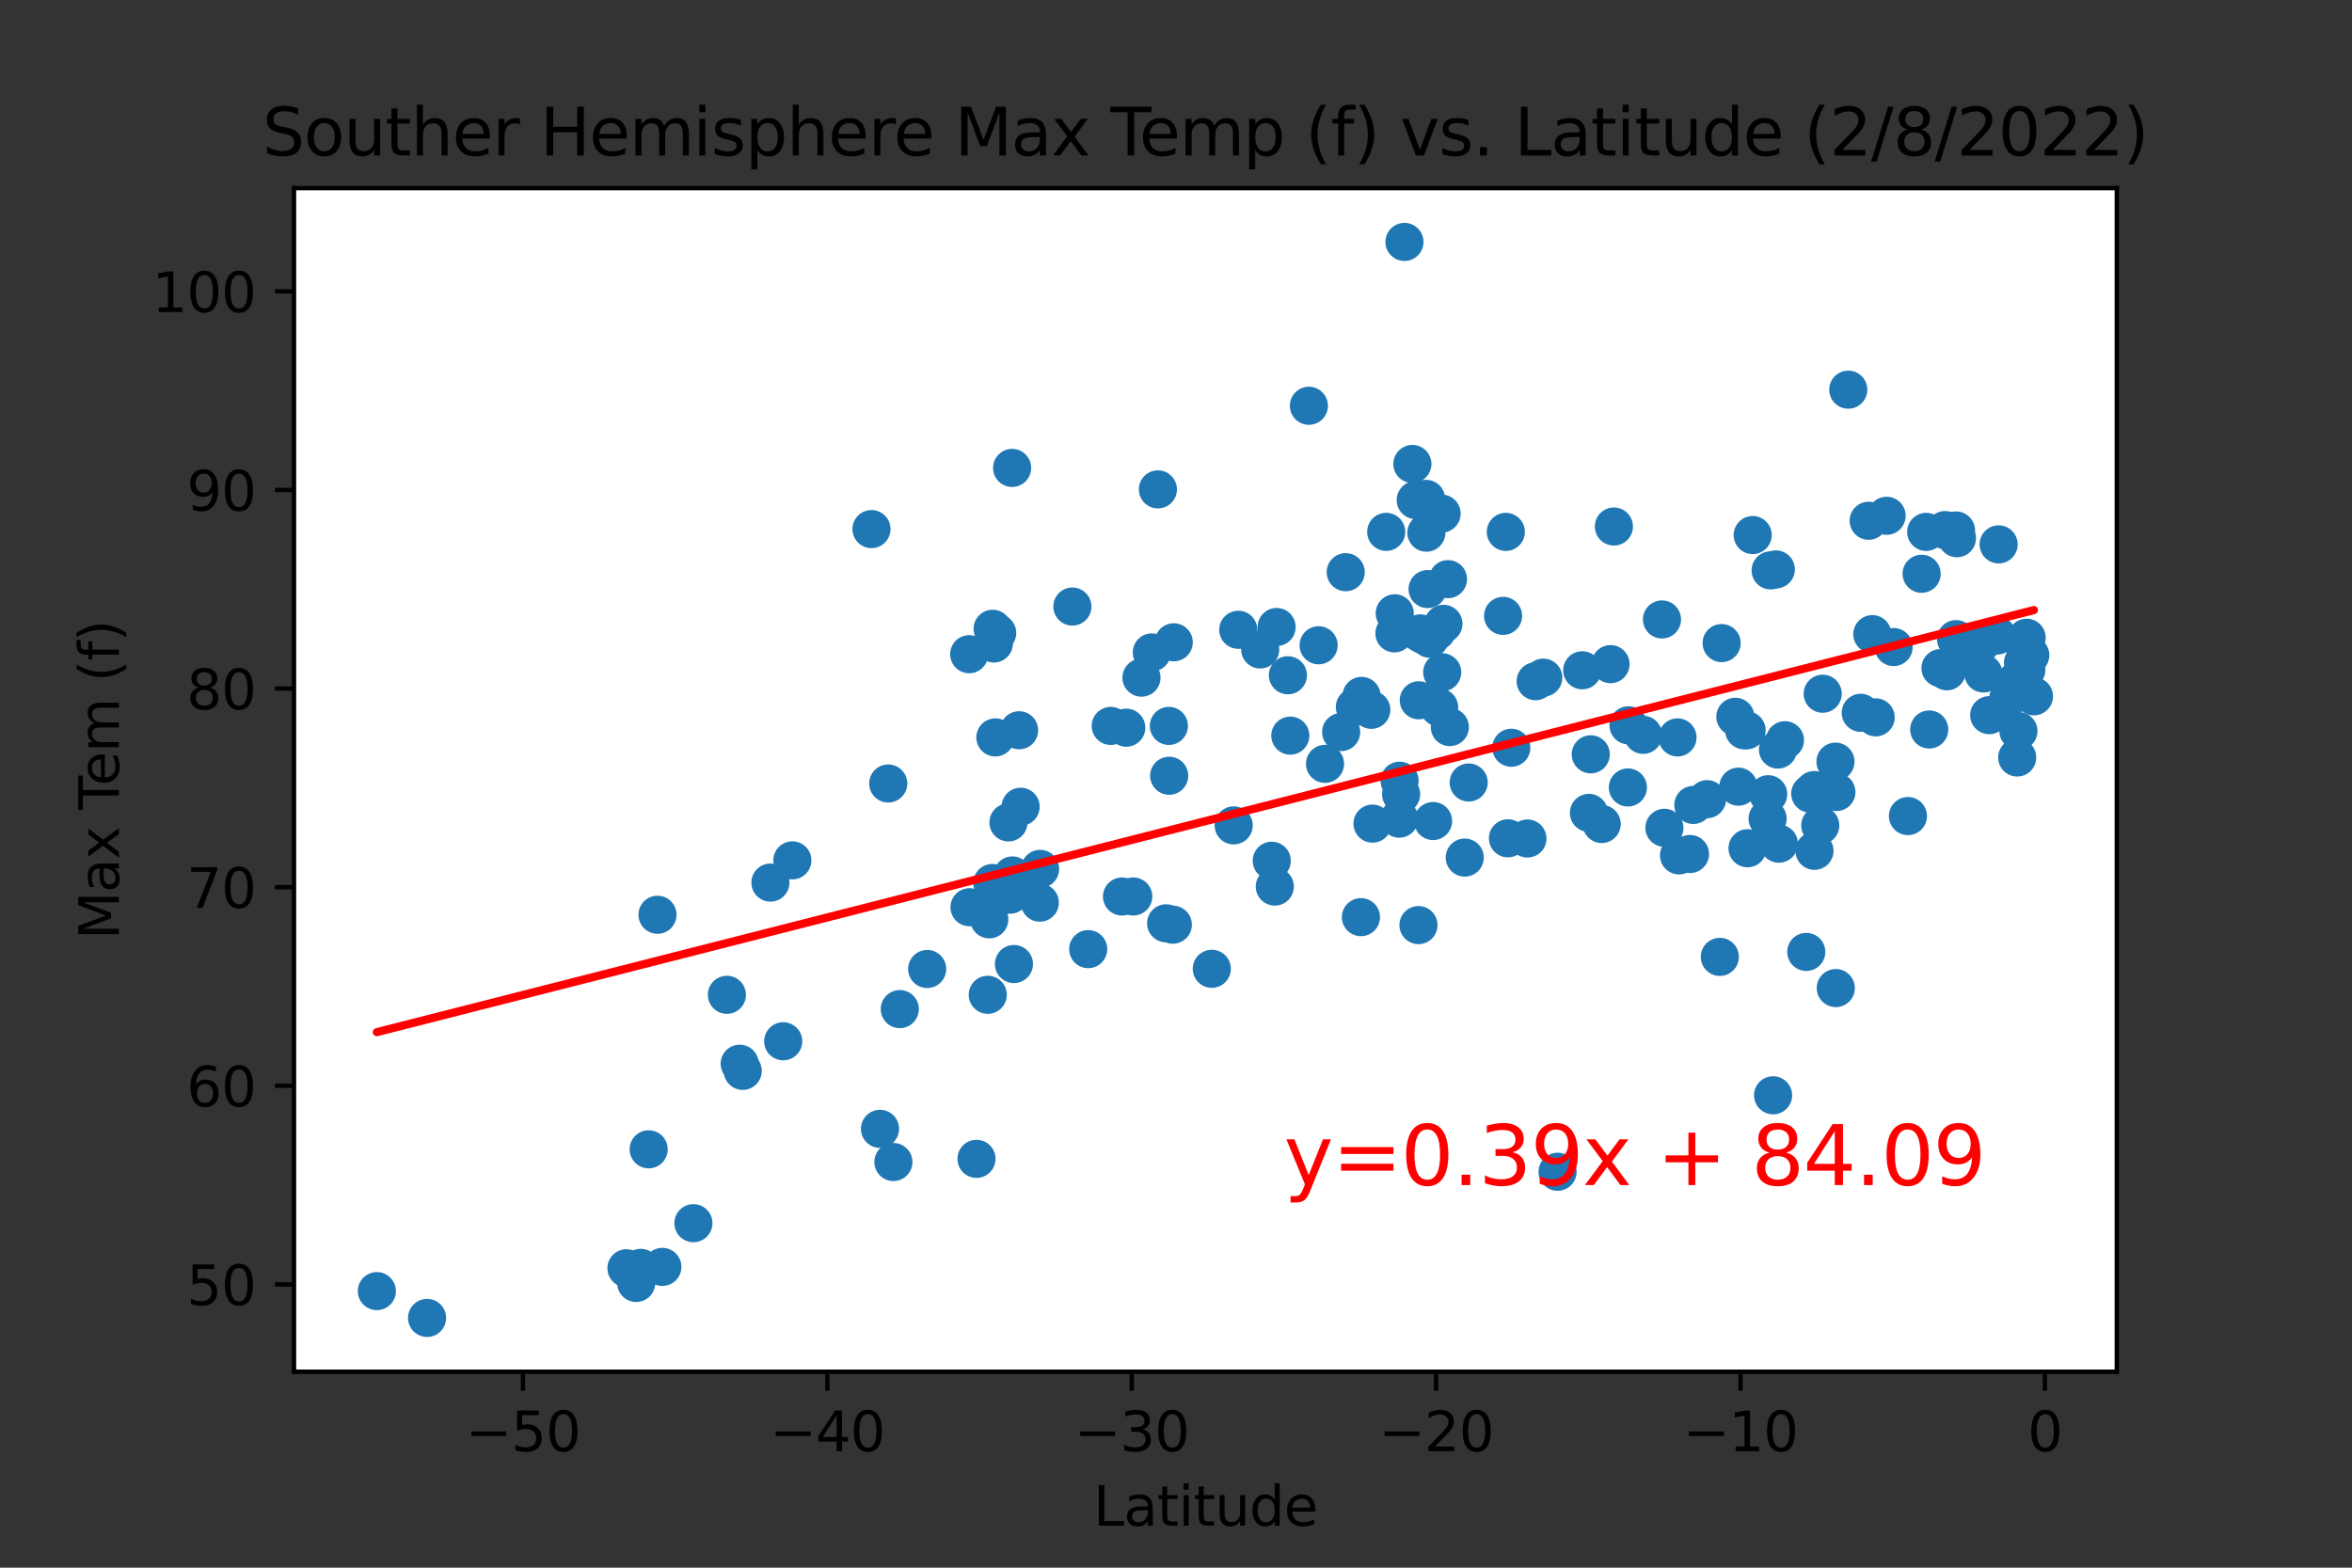 <?xml version="1.0" encoding="utf-8" standalone="no"?>
<!DOCTYPE svg PUBLIC "-//W3C//DTD SVG 1.1//EN"
  "http://www.w3.org/Graphics/SVG/1.1/DTD/svg11.dtd">
<svg xmlns:xlink="http://www.w3.org/1999/xlink" width="432pt" height="288pt" viewBox="0 0 432 288" xmlns="http://www.w3.org/2000/svg" version="1.1">
 <rect x="0" y="0" width="432" height="288" fill="#333333" stroke="none"/>
 <defs>
  <style type="text/css">*{stroke-linejoin: round; stroke-linecap: butt}</style>
 </defs>
 <g id="figure_1">
  <g id="patch_1">
   <path d="M 0 288 
L 432 288 
L 432 0 
L 0 0 
L 0 288 
z
" style="fill: none"/>
  </g>
  <g id="axes_1">
   <g id="patch_2">
    <path d="M 54 252 
L 388.8 252 
L 388.8 34.56 
L 54 34.56 
z
" style="fill: #ffffff"/>
   </g>
   <g id="PathCollection_1">
    <defs>
     <path id="m882e105750" d="M 0 3 
C 0.796 3 1.559 2.684 2.121 2.121 
C 2.684 1.559 3 0.796 3 0 
C 3 -0.796 2.684 -1.559 2.121 -2.121 
C 1.559 -2.684 0.796 -3 0 -3 
C -0.796 -3 -1.559 -2.684 -2.121 -2.121 
C -2.684 -1.559 -3 -0.796 -3 0 
C -3 0.796 -2.684 1.559 -2.121 2.121 
C -1.559 2.684 -0.796 3 0 3 
z
" style="stroke: #1f77b4"/>
    </defs>
    <g clip-path="url(#p6077993aa1)">
     <use xlink:href="#m882e105750" x="187.799" y="163.201" style="fill: #1f77b4; stroke: #1f77b4"/>
     <use xlink:href="#m882e105750" x="246.335" y="134.487" style="fill: #1f77b4; stroke: #1f77b4"/>
     <use xlink:href="#m882e105750" x="115.063" y="232.995" style="fill: #1f77b4; stroke: #1f77b4"/>
     <use xlink:href="#m882e105750" x="135.861" y="195.416" style="fill: #1f77b4; stroke: #1f77b4"/>
     <use xlink:href="#m882e105750" x="163.144" y="143.937" style="fill: #1f77b4; stroke: #1f77b4"/>
     <use xlink:href="#m882e105750" x="263.89" y="115.953" style="fill: #1f77b4; stroke: #1f77b4"/>
     <use xlink:href="#m882e105750" x="78.443" y="242.116" style="fill: #1f77b4; stroke: #1f77b4"/>
     <use xlink:href="#m882e105750" x="256.119" y="116.354" style="fill: #1f77b4; stroke: #1f77b4"/>
     <use xlink:href="#m882e105750" x="199.875" y="174.365" style="fill: #1f77b4; stroke: #1f77b4"/>
     <use xlink:href="#m882e105750" x="261.877" y="116.829" style="fill: #1f77b4; stroke: #1f77b4"/>
     <use xlink:href="#m882e105750" x="183.159" y="116.282" style="fill: #1f77b4; stroke: #1f77b4"/>
     <use xlink:href="#m882e105750" x="283.458" y="124.491" style="fill: #1f77b4; stroke: #1f77b4"/>
     <use xlink:href="#m882e105750" x="69.218" y="237.191" style="fill: #1f77b4; stroke: #1f77b4"/>
     <use xlink:href="#m882e105750" x="117.355" y="234.163" style="fill: #1f77b4; stroke: #1f77b4"/>
     <use xlink:href="#m882e105750" x="178.071" y="166.667" style="fill: #1f77b4; stroke: #1f77b4"/>
     <use xlink:href="#m882e105750" x="296.429" y="96.726" style="fill: #1f77b4; stroke: #1f77b4"/>
     <use xlink:href="#m882e105750" x="313.537" y="146.819" style="fill: #1f77b4; stroke: #1f77b4"/>
     <use xlink:href="#m882e105750" x="136.42" y="196.73" style="fill: #1f77b4; stroke: #1f77b4"/>
     <use xlink:href="#m882e105750" x="264.337" y="129.963" style="fill: #1f77b4; stroke: #1f77b4"/>
     <use xlink:href="#m882e105750" x="263.219" y="150.832" style="fill: #1f77b4; stroke: #1f77b4"/>
     <use xlink:href="#m882e105750" x="236.998" y="135.144" style="fill: #1f77b4; stroke: #1f77b4"/>
     <use xlink:href="#m882e105750" x="290.614" y="123.141" style="fill: #1f77b4; stroke: #1f77b4"/>
     <use xlink:href="#m882e105750" x="185.954" y="160.829" style="fill: #1f77b4; stroke: #1f77b4"/>
     <use xlink:href="#m882e105750" x="182.544" y="118.215" style="fill: #1f77b4; stroke: #1f77b4"/>
     <use xlink:href="#m882e105750" x="133.512" y="182.756" style="fill: #1f77b4; stroke: #1f77b4"/>
     <use xlink:href="#m882e105750" x="182.32" y="115.515" style="fill: #1f77b4; stroke: #1f77b4"/>
     <use xlink:href="#m882e105750" x="196.968" y="111.429" style="fill: #1f77b4; stroke: #1f77b4"/>
     <use xlink:href="#m882e105750" x="190.986" y="165.827" style="fill: #1f77b4; stroke: #1f77b4"/>
     <use xlink:href="#m882e105750" x="372.24" y="117.157" style="fill: #1f77b4; stroke: #1f77b4"/>
     <use xlink:href="#m882e105750" x="324.774" y="145.907" style="fill: #1f77b4; stroke: #1f77b4"/>
     <use xlink:href="#m882e105750" x="320.805" y="134.159" style="fill: #1f77b4; stroke: #1f77b4"/>
     <use xlink:href="#m882e105750" x="165.268" y="185.383" style="fill: #1f77b4; stroke: #1f77b4"/>
     <use xlink:href="#m882e105750" x="257.069" y="143.426" style="fill: #1f77b4; stroke: #1f77b4"/>
     <use xlink:href="#m882e105750" x="257.013" y="150.394" style="fill: #1f77b4; stroke: #1f77b4"/>
     <use xlink:href="#m882e105750" x="161.634" y="207.383" style="fill: #1f77b4; stroke: #1f77b4"/>
     <use xlink:href="#m882e105750" x="260.592" y="128.65" style="fill: #1f77b4; stroke: #1f77b4"/>
     <use xlink:href="#m882e105750" x="187.184" y="134.159" style="fill: #1f77b4; stroke: #1f77b4"/>
     <use xlink:href="#m882e105750" x="256.175" y="112.67" style="fill: #1f77b4; stroke: #1f77b4"/>
     <use xlink:href="#m882e105750" x="187.464" y="148.205" style="fill: #1f77b4; stroke: #1f77b4"/>
     <use xlink:href="#m882e105750" x="185.898" y="85.963" style="fill: #1f77b4; stroke: #1f77b4"/>
     <use xlink:href="#m882e105750" x="227.438" y="115.698" style="fill: #1f77b4; stroke: #1f77b4"/>
     <use xlink:href="#m882e105750" x="371.457" y="117.887" style="fill: #1f77b4; stroke: #1f77b4"/>
     <use xlink:href="#m882e105750" x="204.013" y="133.356" style="fill: #1f77b4; stroke: #1f77b4"/>
     <use xlink:href="#m882e105750" x="371.569" y="121.754" style="fill: #1f77b4; stroke: #1f77b4"/>
     <use xlink:href="#m882e105750" x="250.081" y="127.847" style="fill: #1f77b4; stroke: #1f77b4"/>
     <use xlink:href="#m882e105750" x="260.871" y="116.354" style="fill: #1f77b4; stroke: #1f77b4"/>
     <use xlink:href="#m882e105750" x="120.765" y="168.053" style="fill: #1f77b4; stroke: #1f77b4"/>
     <use xlink:href="#m882e105750" x="141.507" y="162.142" style="fill: #1f77b4; stroke: #1f77b4"/>
     <use xlink:href="#m882e105750" x="182.823" y="135.472" style="fill: #1f77b4; stroke: #1f77b4"/>
     <use xlink:href="#m882e105750" x="354.349" y="134.013" style="fill: #1f77b4; stroke: #1f77b4"/>
     <use xlink:href="#m882e105750" x="318.736" y="131.678" style="fill: #1f77b4; stroke: #1f77b4"/>
     <use xlink:href="#m882e105750" x="186.234" y="177.101" style="fill: #1f77b4; stroke: #1f77b4"/>
     <use xlink:href="#m882e105750" x="301.796" y="134.998" style="fill: #1f77b4; stroke: #1f77b4"/>
     <use xlink:href="#m882e105750" x="292.18" y="138.574" style="fill: #1f77b4; stroke: #1f77b4"/>
     <use xlink:href="#m882e105750" x="343.895" y="116.5" style="fill: #1f77b4; stroke: #1f77b4"/>
     <use xlink:href="#m882e105750" x="299" y="144.666" style="fill: #1f77b4; stroke: #1f77b4"/>
     <use xlink:href="#m882e105750" x="257.349" y="145.907" style="fill: #1f77b4; stroke: #1f77b4"/>
     <use xlink:href="#m882e105750" x="266.294" y="133.575" style="fill: #1f77b4; stroke: #1f77b4"/>
     <use xlink:href="#m882e105750" x="236.551" y="124.053" style="fill: #1f77b4; stroke: #1f77b4"/>
     <use xlink:href="#m882e105750" x="320.972" y="155.831" style="fill: #1f77b4; stroke: #1f77b4"/>
     <use xlink:href="#m882e105750" x="127.363" y="224.713" style="fill: #1f77b4; stroke: #1f77b4"/>
     <use xlink:href="#m882e105750" x="370.731" y="134.305" style="fill: #1f77b4; stroke: #1f77b4"/>
     <use xlink:href="#m882e105750" x="243.372" y="140.325" style="fill: #1f77b4; stroke: #1f77b4"/>
     <use xlink:href="#m882e105750" x="215.586" y="117.996" style="fill: #1f77b4; stroke: #1f77b4"/>
     <use xlink:href="#m882e105750" x="343.224" y="95.668" style="fill: #1f77b4; stroke: #1f77b4"/>
     <use xlink:href="#m882e105750" x="185.227" y="151.088" style="fill: #1f77b4; stroke: #1f77b4"/>
     <use xlink:href="#m882e105750" x="251.87" y="130.401" style="fill: #1f77b4; stroke: #1f77b4"/>
     <use xlink:href="#m882e105750" x="116.852" y="235.695" style="fill: #1f77b4; stroke: #1f77b4"/>
     <use xlink:href="#m882e105750" x="295.814" y="122.01" style="fill: #1f77b4; stroke: #1f77b4"/>
     <use xlink:href="#m882e105750" x="325.669" y="201.217" style="fill: #1f77b4; stroke: #1f77b4"/>
     <use xlink:href="#m882e105750" x="308.113" y="135.472" style="fill: #1f77b4; stroke: #1f77b4"/>
     <use xlink:href="#m882e105750" x="206.864" y="133.685" style="fill: #1f77b4; stroke: #1f77b4"/>
     <use xlink:href="#m882e105750" x="231.463" y="119.31" style="fill: #1f77b4; stroke: #1f77b4"/>
     <use xlink:href="#m882e105750" x="269.034" y="157.545" style="fill: #1f77b4; stroke: #1f77b4"/>
     <use xlink:href="#m882e105750" x="247.174" y="105.117" style="fill: #1f77b4; stroke: #1f77b4"/>
     <use xlink:href="#m882e105750" x="248.851" y="129.89" style="fill: #1f77b4; stroke: #1f77b4"/>
     <use xlink:href="#m882e105750" x="260.536" y="169.95" style="fill: #1f77b4; stroke: #1f77b4"/>
     <use xlink:href="#m882e105750" x="364.301" y="123.724" style="fill: #1f77b4; stroke: #1f77b4"/>
     <use xlink:href="#m882e105750" x="234.482" y="115.187" style="fill: #1f77b4; stroke: #1f77b4"/>
     <use xlink:href="#m882e105750" x="261.486" y="116.683" style="fill: #1f77b4; stroke: #1f77b4"/>
     <use xlink:href="#m882e105750" x="181.426" y="182.756" style="fill: #1f77b4; stroke: #1f77b4"/>
     <use xlink:href="#m882e105750" x="352.952" y="105.409" style="fill: #1f77b4; stroke: #1f77b4"/>
     <use xlink:href="#m882e105750" x="294.192" y="151.38" style="fill: #1f77b4; stroke: #1f77b4"/>
     <use xlink:href="#m882e105750" x="291.844" y="149.336" style="fill: #1f77b4; stroke: #1f77b4"/>
     <use xlink:href="#m882e105750" x="337.186" y="181.516" style="fill: #1f77b4; stroke: #1f77b4"/>
     <use xlink:href="#m882e105750" x="276.078" y="113.144" style="fill: #1f77b4; stroke: #1f77b4"/>
     <use xlink:href="#m882e105750" x="254.609" y="97.711" style="fill: #1f77b4; stroke: #1f77b4"/>
     <use xlink:href="#m882e105750" x="341.77" y="130.948" style="fill: #1f77b4; stroke: #1f77b4"/>
     <use xlink:href="#m882e105750" x="164.094" y="213.476" style="fill: #1f77b4; stroke: #1f77b4"/>
     <use xlink:href="#m882e105750" x="359.269" y="97.456" style="fill: #1f77b4; stroke: #1f77b4"/>
     <use xlink:href="#m882e105750" x="191.042" y="159.625" style="fill: #1f77b4; stroke: #1f77b4"/>
     <use xlink:href="#m882e105750" x="226.599" y="151.635" style="fill: #1f77b4; stroke: #1f77b4"/>
     <use xlink:href="#m882e105750" x="339.478" y="71.588" style="fill: #1f77b4; stroke: #1f77b4"/>
     <use xlink:href="#m882e105750" x="282.06" y="125.147" style="fill: #1f77b4; stroke: #1f77b4"/>
     <use xlink:href="#m882e105750" x="333.216" y="145.141" style="fill: #1f77b4; stroke: #1f77b4"/>
     <use xlink:href="#m882e105750" x="310.406" y="156.889" style="fill: #1f77b4; stroke: #1f77b4"/>
     <use xlink:href="#m882e105750" x="249.969" y="168.491" style="fill: #1f77b4; stroke: #1f77b4"/>
     <use xlink:href="#m882e105750" x="337.297" y="145.506" style="fill: #1f77b4; stroke: #1f77b4"/>
     <use xlink:href="#m882e105750" x="372.911" y="120.368" style="fill: #1f77b4; stroke: #1f77b4"/>
     <use xlink:href="#m882e105750" x="143.855" y="191.294" style="fill: #1f77b4; stroke: #1f77b4"/>
     <use xlink:href="#m882e105750" x="346.522" y="94.756" style="fill: #1f77b4; stroke: #1f77b4"/>
     <use xlink:href="#m882e105750" x="372.184" y="123.068" style="fill: #1f77b4; stroke: #1f77b4"/>
     <use xlink:href="#m882e105750" x="264.785" y="94.354" style="fill: #1f77b4; stroke: #1f77b4"/>
     <use xlink:href="#m882e105750" x="325.221" y="104.789" style="fill: #1f77b4; stroke: #1f77b4"/>
     <use xlink:href="#m882e105750" x="214.188" y="169.622" style="fill: #1f77b4; stroke: #1f77b4"/>
     <use xlink:href="#m882e105750" x="208.15" y="164.696" style="fill: #1f77b4; stroke: #1f77b4"/>
     <use xlink:href="#m882e105750" x="308.393" y="157.144" style="fill: #1f77b4; stroke: #1f77b4"/>
     <use xlink:href="#m882e105750" x="117.69" y="232.922" style="fill: #1f77b4; stroke: #1f77b4"/>
     <use xlink:href="#m882e105750" x="119.144" y="211.141" style="fill: #1f77b4; stroke: #1f77b4"/>
     <use xlink:href="#m882e105750" x="214.747" y="142.514" style="fill: #1f77b4; stroke: #1f77b4"/>
     <use xlink:href="#m882e105750" x="240.409" y="74.543" style="fill: #1f77b4; stroke: #1f77b4"/>
     <use xlink:href="#m882e105750" x="333.272" y="156.305" style="fill: #1f77b4; stroke: #1f77b4"/>
     <use xlink:href="#m882e105750" x="121.66" y="232.74" style="fill: #1f77b4; stroke: #1f77b4"/>
     <use xlink:href="#m882e105750" x="324.662" y="150.394" style="fill: #1f77b4; stroke: #1f77b4"/>
     <use xlink:href="#m882e105750" x="280.551" y="154.043" style="fill: #1f77b4; stroke: #1f77b4"/>
     <use xlink:href="#m882e105750" x="233.588" y="158.129" style="fill: #1f77b4; stroke: #1f77b4"/>
     <use xlink:href="#m882e105750" x="334.334" y="151.635" style="fill: #1f77b4; stroke: #1f77b4"/>
     <use xlink:href="#m882e105750" x="316.22" y="118.142" style="fill: #1f77b4; stroke: #1f77b4"/>
     <use xlink:href="#m882e105750" x="206.081" y="164.696" style="fill: #1f77b4; stroke: #1f77b4"/>
     <use xlink:href="#m882e105750" x="214.691" y="133.356" style="fill: #1f77b4; stroke: #1f77b4"/>
     <use xlink:href="#m882e105750" x="265.959" y="106.394" style="fill: #1f77b4; stroke: #1f77b4"/>
     <use xlink:href="#m882e105750" x="222.574" y="177.977" style="fill: #1f77b4; stroke: #1f77b4"/>
     <use xlink:href="#m882e105750" x="357.257" y="97.383" style="fill: #1f77b4; stroke: #1f77b4"/>
     <use xlink:href="#m882e105750" x="182.264" y="162.215" style="fill: #1f77b4; stroke: #1f77b4"/>
     <use xlink:href="#m882e105750" x="262.213" y="108.218" style="fill: #1f77b4; stroke: #1f77b4"/>
     <use xlink:href="#m882e105750" x="299.112" y="133.247" style="fill: #1f77b4; stroke: #1f77b4"/>
     <use xlink:href="#m882e105750" x="170.3" y="178.013" style="fill: #1f77b4; stroke: #1f77b4"/>
     <use xlink:href="#m882e105750" x="160.069" y="97.2" style="fill: #1f77b4; stroke: #1f77b4"/>
     <use xlink:href="#m882e105750" x="359.269" y="117.413" style="fill: #1f77b4; stroke: #1f77b4"/>
     <use xlink:href="#m882e105750" x="331.763" y="174.876" style="fill: #1f77b4; stroke: #1f77b4"/>
     <use xlink:href="#m882e105750" x="319.295" y="144.52" style="fill: #1f77b4; stroke: #1f77b4"/>
     <use xlink:href="#m882e105750" x="344.51" y="131.787" style="fill: #1f77b4; stroke: #1f77b4"/>
     <use xlink:href="#m882e105750" x="350.436" y="149.92" style="fill: #1f77b4; stroke: #1f77b4"/>
     <use xlink:href="#m882e105750" x="361.226" y="120.769" style="fill: #1f77b4; stroke: #1f77b4"/>
     <use xlink:href="#m882e105750" x="305.709" y="152.073" style="fill: #1f77b4; stroke: #1f77b4"/>
     <use xlink:href="#m882e105750" x="305.262" y="113.801" style="fill: #1f77b4; stroke: #1f77b4"/>
     <use xlink:href="#m882e105750" x="368.886" y="128.248" style="fill: #1f77b4; stroke: #1f77b4"/>
     <use xlink:href="#m882e105750" x="326.172" y="104.606" style="fill: #1f77b4; stroke: #1f77b4"/>
     <use xlink:href="#m882e105750" x="356.418" y="122.739" style="fill: #1f77b4; stroke: #1f77b4"/>
     <use xlink:href="#m882e105750" x="185.507" y="164.368" style="fill: #1f77b4; stroke: #1f77b4"/>
     <use xlink:href="#m882e105750" x="252.094" y="151.307" style="fill: #1f77b4; stroke: #1f77b4"/>
     <use xlink:href="#m882e105750" x="357.592" y="123.323" style="fill: #1f77b4; stroke: #1f77b4"/>
     <use xlink:href="#m882e105750" x="347.808" y="118.872" style="fill: #1f77b4; stroke: #1f77b4"/>
     <use xlink:href="#m882e105750" x="353.79" y="97.711" style="fill: #1f77b4; stroke: #1f77b4"/>
     <use xlink:href="#m882e105750" x="327.849" y="135.983" style="fill: #1f77b4; stroke: #1f77b4"/>
     <use xlink:href="#m882e105750" x="257.964" y="44.444" style="fill: #1f77b4; stroke: #1f77b4"/>
     <use xlink:href="#m882e105750" x="326.731" y="154.992" style="fill: #1f77b4; stroke: #1f77b4"/>
     <use xlink:href="#m882e105750" x="269.76" y="143.754" style="fill: #1f77b4; stroke: #1f77b4"/>
     <use xlink:href="#m882e105750" x="334.782" y="127.446" style="fill: #1f77b4; stroke: #1f77b4"/>
     <use xlink:href="#m882e105750" x="209.659" y="124.491" style="fill: #1f77b4; stroke: #1f77b4"/>
     <use xlink:href="#m882e105750" x="215.418" y="169.877" style="fill: #1f77b4; stroke: #1f77b4"/>
     <use xlink:href="#m882e105750" x="367.096" y="100.009" style="fill: #1f77b4; stroke: #1f77b4"/>
     <use xlink:href="#m882e105750" x="261.989" y="97.857" style="fill: #1f77b4; stroke: #1f77b4"/>
     <use xlink:href="#m882e105750" x="261.933" y="91.655" style="fill: #1f77b4; stroke: #1f77b4"/>
     <use xlink:href="#m882e105750" x="234.147" y="162.872" style="fill: #1f77b4; stroke: #1f77b4"/>
     <use xlink:href="#m882e105750" x="320.357" y="134.159" style="fill: #1f77b4; stroke: #1f77b4"/>
     <use xlink:href="#m882e105750" x="326.563" y="137.698" style="fill: #1f77b4; stroke: #1f77b4"/>
     <use xlink:href="#m882e105750" x="286.086" y="215.264" style="fill: #1f77b4; stroke: #1f77b4"/>
     <use xlink:href="#m882e105750" x="259.418" y="85.233" style="fill: #1f77b4; stroke: #1f77b4"/>
     <use xlink:href="#m882e105750" x="212.678" y="89.903" style="fill: #1f77b4; stroke: #1f77b4"/>
     <use xlink:href="#m882e105750" x="359.437" y="98.878" style="fill: #1f77b4; stroke: #1f77b4"/>
     <use xlink:href="#m882e105750" x="277.588" y="137.37" style="fill: #1f77b4; stroke: #1f77b4"/>
     <use xlink:href="#m882e105750" x="178.015" y="120.185" style="fill: #1f77b4; stroke: #1f77b4"/>
     <use xlink:href="#m882e105750" x="337.13" y="139.923" style="fill: #1f77b4; stroke: #1f77b4"/>
     <use xlink:href="#m882e105750" x="276.581" y="97.711" style="fill: #1f77b4; stroke: #1f77b4"/>
     <use xlink:href="#m882e105750" x="276.973" y="154.006" style="fill: #1f77b4; stroke: #1f77b4"/>
     <use xlink:href="#m882e105750" x="242.198" y="118.544" style="fill: #1f77b4; stroke: #1f77b4"/>
     <use xlink:href="#m882e105750" x="321.923" y="98.295" style="fill: #1f77b4; stroke: #1f77b4"/>
     <use xlink:href="#m882e105750" x="262.604" y="117.34" style="fill: #1f77b4; stroke: #1f77b4"/>
     <use xlink:href="#m882e105750" x="181.705" y="168.892" style="fill: #1f77b4; stroke: #1f77b4"/>
     <use xlink:href="#m882e105750" x="179.357" y="212.892" style="fill: #1f77b4; stroke: #1f77b4"/>
     <use xlink:href="#m882e105750" x="363.854" y="118.215" style="fill: #1f77b4; stroke: #1f77b4"/>
     <use xlink:href="#m882e105750" x="311.021" y="147.877" style="fill: #1f77b4; stroke: #1f77b4"/>
     <use xlink:href="#m882e105750" x="332.489" y="145.797" style="fill: #1f77b4; stroke: #1f77b4"/>
     <use xlink:href="#m882e105750" x="265.12" y="114.603" style="fill: #1f77b4; stroke: #1f77b4"/>
     <use xlink:href="#m882e105750" x="370.283" y="125.111" style="fill: #1f77b4; stroke: #1f77b4"/>
     <use xlink:href="#m882e105750" x="366.817" y="116.756" style="fill: #1f77b4; stroke: #1f77b4"/>
     <use xlink:href="#m882e105750" x="373.582" y="127.92" style="fill: #1f77b4; stroke: #1f77b4"/>
     <use xlink:href="#m882e105750" x="145.533" y="158.056" style="fill: #1f77b4; stroke: #1f77b4"/>
     <use xlink:href="#m882e105750" x="315.885" y="175.788" style="fill: #1f77b4; stroke: #1f77b4"/>
     <use xlink:href="#m882e105750" x="260.032" y="91.873" style="fill: #1f77b4; stroke: #1f77b4"/>
     <use xlink:href="#m882e105750" x="211.56" y="119.857" style="fill: #1f77b4; stroke: #1f77b4"/>
     <use xlink:href="#m882e105750" x="264.896" y="123.505" style="fill: #1f77b4; stroke: #1f77b4"/>
     <use xlink:href="#m882e105750" x="365.363" y="131.386" style="fill: #1f77b4; stroke: #1f77b4"/>
     <use xlink:href="#m882e105750" x="370.507" y="139.157" style="fill: #1f77b4; stroke: #1f77b4"/>
    </g>
   </g>
   <g id="matplotlib.axis_1">
    <g id="xtick_1">
     <g id="line2d_1">
      <defs>
       <path id="m51d712e6a0" d="M 0 0 
L 0 3.5 
" style="stroke: #000000; stroke-width: 0.8"/>
      </defs>
      <g>
       <use xlink:href="#m51d712e6a0" x="96.054" y="252" style="stroke: #000000; stroke-width: 0.8"/>
      </g>
     </g>
     <g id="text_1">
      <!-- −50 -->
      <g transform="translate(85.502 266.598)scale(0.1 -0.1)">
       <defs>
        <path id="DejaVuSans-2212" d="M 678 2272 
L 4684 2272 
L 4684 1741 
L 678 1741 
L 678 2272 
z
" transform="scale(0.016)"/>
        <path id="DejaVuSans-35" d="M 691 4666 
L 3169 4666 
L 3169 4134 
L 1269 4134 
L 1269 2991 
Q 1406 3038 1543 3061 
Q 1681 3084 1819 3084 
Q 2600 3084 3056 2656 
Q 3513 2228 3513 1497 
Q 3513 744 3044 326 
Q 2575 -91 1722 -91 
Q 1428 -91 1123 -41 
Q 819 9 494 109 
L 494 744 
Q 775 591 1075 516 
Q 1375 441 1709 441 
Q 2250 441 2565 725 
Q 2881 1009 2881 1497 
Q 2881 1984 2565 2268 
Q 2250 2553 1709 2553 
Q 1456 2553 1204 2497 
Q 953 2441 691 2322 
L 691 4666 
z
" transform="scale(0.016)"/>
        <path id="DejaVuSans-30" d="M 2034 4250 
Q 1547 4250 1301 3770 
Q 1056 3291 1056 2328 
Q 1056 1369 1301 889 
Q 1547 409 2034 409 
Q 2525 409 2770 889 
Q 3016 1369 3016 2328 
Q 3016 3291 2770 3770 
Q 2525 4250 2034 4250 
z
M 2034 4750 
Q 2819 4750 3233 4129 
Q 3647 3509 3647 2328 
Q 3647 1150 3233 529 
Q 2819 -91 2034 -91 
Q 1250 -91 836 529 
Q 422 1150 422 2328 
Q 422 3509 836 4129 
Q 1250 4750 2034 4750 
z
" transform="scale(0.016)"/>
       </defs>
       <use xlink:href="#DejaVuSans-2212"/>
       <use xlink:href="#DejaVuSans-35" x="83.789"/>
       <use xlink:href="#DejaVuSans-30" x="147.412"/>
      </g>
     </g>
    </g>
    <g id="xtick_2">
     <g id="line2d_2">
      <g>
       <use xlink:href="#m51d712e6a0" x="151.962" y="252" style="stroke: #000000; stroke-width: 0.8"/>
      </g>
     </g>
     <g id="text_2">
      <!-- −40 -->
      <g transform="translate(141.41 266.598)scale(0.1 -0.1)">
       <defs>
        <path id="DejaVuSans-34" d="M 2419 4116 
L 825 1625 
L 2419 1625 
L 2419 4116 
z
M 2253 4666 
L 3047 4666 
L 3047 1625 
L 3713 1625 
L 3713 1100 
L 3047 1100 
L 3047 0 
L 2419 0 
L 2419 1100 
L 313 1100 
L 313 1709 
L 2253 4666 
z
" transform="scale(0.016)"/>
       </defs>
       <use xlink:href="#DejaVuSans-2212"/>
       <use xlink:href="#DejaVuSans-34" x="83.789"/>
       <use xlink:href="#DejaVuSans-30" x="147.412"/>
      </g>
     </g>
    </g>
    <g id="xtick_3">
     <g id="line2d_3">
      <g>
       <use xlink:href="#m51d712e6a0" x="207.87" y="252" style="stroke: #000000; stroke-width: 0.8"/>
      </g>
     </g>
     <g id="text_3">
      <!-- −30 -->
      <g transform="translate(197.318 266.598)scale(0.1 -0.1)">
       <defs>
        <path id="DejaVuSans-33" d="M 2597 2516 
Q 3050 2419 3304 2112 
Q 3559 1806 3559 1356 
Q 3559 666 3084 287 
Q 2609 -91 1734 -91 
Q 1441 -91 1130 -33 
Q 819 25 488 141 
L 488 750 
Q 750 597 1062 519 
Q 1375 441 1716 441 
Q 2309 441 2620 675 
Q 2931 909 2931 1356 
Q 2931 1769 2642 2001 
Q 2353 2234 1838 2234 
L 1294 2234 
L 1294 2753 
L 1863 2753 
Q 2328 2753 2575 2939 
Q 2822 3125 2822 3475 
Q 2822 3834 2567 4026 
Q 2313 4219 1838 4219 
Q 1578 4219 1281 4162 
Q 984 4106 628 3988 
L 628 4550 
Q 988 4650 1302 4700 
Q 1616 4750 1894 4750 
Q 2613 4750 3031 4423 
Q 3450 4097 3450 3541 
Q 3450 3153 3228 2886 
Q 3006 2619 2597 2516 
z
" transform="scale(0.016)"/>
       </defs>
       <use xlink:href="#DejaVuSans-2212"/>
       <use xlink:href="#DejaVuSans-33" x="83.789"/>
       <use xlink:href="#DejaVuSans-30" x="147.412"/>
      </g>
     </g>
    </g>
    <g id="xtick_4">
     <g id="line2d_4">
      <g>
       <use xlink:href="#m51d712e6a0" x="263.778" y="252" style="stroke: #000000; stroke-width: 0.8"/>
      </g>
     </g>
     <g id="text_4">
      <!-- −20 -->
      <g transform="translate(253.226 266.598)scale(0.1 -0.1)">
       <defs>
        <path id="DejaVuSans-32" d="M 1228 531 
L 3431 531 
L 3431 0 
L 469 0 
L 469 531 
Q 828 903 1448 1529 
Q 2069 2156 2228 2338 
Q 2531 2678 2651 2914 
Q 2772 3150 2772 3378 
Q 2772 3750 2511 3984 
Q 2250 4219 1831 4219 
Q 1534 4219 1204 4116 
Q 875 4013 500 3803 
L 500 4441 
Q 881 4594 1212 4672 
Q 1544 4750 1819 4750 
Q 2544 4750 2975 4387 
Q 3406 4025 3406 3419 
Q 3406 3131 3298 2873 
Q 3191 2616 2906 2266 
Q 2828 2175 2409 1742 
Q 1991 1309 1228 531 
z
" transform="scale(0.016)"/>
       </defs>
       <use xlink:href="#DejaVuSans-2212"/>
       <use xlink:href="#DejaVuSans-32" x="83.789"/>
       <use xlink:href="#DejaVuSans-30" x="147.412"/>
      </g>
     </g>
    </g>
    <g id="xtick_5">
     <g id="line2d_5">
      <g>
       <use xlink:href="#m51d712e6a0" x="319.686" y="252" style="stroke: #000000; stroke-width: 0.8"/>
      </g>
     </g>
     <g id="text_5">
      <!-- −10 -->
      <g transform="translate(309.134 266.598)scale(0.1 -0.1)">
       <defs>
        <path id="DejaVuSans-31" d="M 794 531 
L 1825 531 
L 1825 4091 
L 703 3866 
L 703 4441 
L 1819 4666 
L 2450 4666 
L 2450 531 
L 3481 531 
L 3481 0 
L 794 0 
L 794 531 
z
" transform="scale(0.016)"/>
       </defs>
       <use xlink:href="#DejaVuSans-2212"/>
       <use xlink:href="#DejaVuSans-31" x="83.789"/>
       <use xlink:href="#DejaVuSans-30" x="147.412"/>
      </g>
     </g>
    </g>
    <g id="xtick_6">
     <g id="line2d_6">
      <g>
       <use xlink:href="#m51d712e6a0" x="375.595" y="252" style="stroke: #000000; stroke-width: 0.8"/>
      </g>
     </g>
     <g id="text_6">
      <!-- 0 -->
      <g transform="translate(372.413 266.598)scale(0.1 -0.1)">
       <use xlink:href="#DejaVuSans-30"/>
      </g>
     </g>
    </g>
    <g id="text_7">
     <!-- Latitude -->
     <g transform="translate(200.821 280.277)scale(0.1 -0.1)">
      <defs>
       <path id="DejaVuSans-4c" d="M 628 4666 
L 1259 4666 
L 1259 531 
L 3531 531 
L 3531 0 
L 628 0 
L 628 4666 
z
" transform="scale(0.016)"/>
       <path id="DejaVuSans-61" d="M 2194 1759 
Q 1497 1759 1228 1600 
Q 959 1441 959 1056 
Q 959 750 1161 570 
Q 1363 391 1709 391 
Q 2188 391 2477 730 
Q 2766 1069 2766 1631 
L 2766 1759 
L 2194 1759 
z
M 3341 1997 
L 3341 0 
L 2766 0 
L 2766 531 
Q 2569 213 2275 61 
Q 1981 -91 1556 -91 
Q 1019 -91 701 211 
Q 384 513 384 1019 
Q 384 1609 779 1909 
Q 1175 2209 1959 2209 
L 2766 2209 
L 2766 2266 
Q 2766 2663 2505 2880 
Q 2244 3097 1772 3097 
Q 1472 3097 1187 3025 
Q 903 2953 641 2809 
L 641 3341 
Q 956 3463 1253 3523 
Q 1550 3584 1831 3584 
Q 2591 3584 2966 3190 
Q 3341 2797 3341 1997 
z
" transform="scale(0.016)"/>
       <path id="DejaVuSans-74" d="M 1172 4494 
L 1172 3500 
L 2356 3500 
L 2356 3053 
L 1172 3053 
L 1172 1153 
Q 1172 725 1289 603 
Q 1406 481 1766 481 
L 2356 481 
L 2356 0 
L 1766 0 
Q 1100 0 847 248 
Q 594 497 594 1153 
L 594 3053 
L 172 3053 
L 172 3500 
L 594 3500 
L 594 4494 
L 1172 4494 
z
" transform="scale(0.016)"/>
       <path id="DejaVuSans-69" d="M 603 3500 
L 1178 3500 
L 1178 0 
L 603 0 
L 603 3500 
z
M 603 4863 
L 1178 4863 
L 1178 4134 
L 603 4134 
L 603 4863 
z
" transform="scale(0.016)"/>
       <path id="DejaVuSans-75" d="M 544 1381 
L 544 3500 
L 1119 3500 
L 1119 1403 
Q 1119 906 1312 657 
Q 1506 409 1894 409 
Q 2359 409 2629 706 
Q 2900 1003 2900 1516 
L 2900 3500 
L 3475 3500 
L 3475 0 
L 2900 0 
L 2900 538 
Q 2691 219 2414 64 
Q 2138 -91 1772 -91 
Q 1169 -91 856 284 
Q 544 659 544 1381 
z
M 1991 3584 
L 1991 3584 
z
" transform="scale(0.016)"/>
       <path id="DejaVuSans-64" d="M 2906 2969 
L 2906 4863 
L 3481 4863 
L 3481 0 
L 2906 0 
L 2906 525 
Q 2725 213 2448 61 
Q 2172 -91 1784 -91 
Q 1150 -91 751 415 
Q 353 922 353 1747 
Q 353 2572 751 3078 
Q 1150 3584 1784 3584 
Q 2172 3584 2448 3432 
Q 2725 3281 2906 2969 
z
M 947 1747 
Q 947 1113 1208 752 
Q 1469 391 1925 391 
Q 2381 391 2643 752 
Q 2906 1113 2906 1747 
Q 2906 2381 2643 2742 
Q 2381 3103 1925 3103 
Q 1469 3103 1208 2742 
Q 947 2381 947 1747 
z
" transform="scale(0.016)"/>
       <path id="DejaVuSans-65" d="M 3597 1894 
L 3597 1613 
L 953 1613 
Q 991 1019 1311 708 
Q 1631 397 2203 397 
Q 2534 397 2845 478 
Q 3156 559 3463 722 
L 3463 178 
Q 3153 47 2828 -22 
Q 2503 -91 2169 -91 
Q 1331 -91 842 396 
Q 353 884 353 1716 
Q 353 2575 817 3079 
Q 1281 3584 2069 3584 
Q 2775 3584 3186 3129 
Q 3597 2675 3597 1894 
z
M 3022 2063 
Q 3016 2534 2758 2815 
Q 2500 3097 2075 3097 
Q 1594 3097 1305 2825 
Q 1016 2553 972 2059 
L 3022 2063 
z
" transform="scale(0.016)"/>
      </defs>
      <use xlink:href="#DejaVuSans-4c"/>
      <use xlink:href="#DejaVuSans-61" x="55.713"/>
      <use xlink:href="#DejaVuSans-74" x="116.992"/>
      <use xlink:href="#DejaVuSans-69" x="156.201"/>
      <use xlink:href="#DejaVuSans-74" x="183.984"/>
      <use xlink:href="#DejaVuSans-75" x="223.193"/>
      <use xlink:href="#DejaVuSans-64" x="286.572"/>
      <use xlink:href="#DejaVuSans-65" x="350.049"/>
     </g>
    </g>
   </g>
   <g id="matplotlib.axis_2">
    <g id="ytick_1">
     <g id="line2d_7">
      <defs>
       <path id="m9e7be541be" d="M 0 0 
L -3.5 0 
" style="stroke: #000000; stroke-width: 0.8"/>
      </defs>
      <g>
       <use xlink:href="#m9e7be541be" x="54" y="235.95" style="stroke: #000000; stroke-width: 0.8"/>
      </g>
     </g>
     <g id="text_8">
      <!-- 50 -->
      <g transform="translate(34.275 239.75)scale(0.1 -0.1)">
       <use xlink:href="#DejaVuSans-35"/>
       <use xlink:href="#DejaVuSans-30" x="63.623"/>
      </g>
     </g>
    </g>
    <g id="ytick_2">
     <g id="line2d_8">
      <g>
       <use xlink:href="#m9e7be541be" x="54" y="199.466" style="stroke: #000000; stroke-width: 0.8"/>
      </g>
     </g>
     <g id="text_9">
      <!-- 60 -->
      <g transform="translate(34.275 203.265)scale(0.1 -0.1)">
       <defs>
        <path id="DejaVuSans-36" d="M 2113 2584 
Q 1688 2584 1439 2293 
Q 1191 2003 1191 1497 
Q 1191 994 1439 701 
Q 1688 409 2113 409 
Q 2538 409 2786 701 
Q 3034 994 3034 1497 
Q 3034 2003 2786 2293 
Q 2538 2584 2113 2584 
z
M 3366 4563 
L 3366 3988 
Q 3128 4100 2886 4159 
Q 2644 4219 2406 4219 
Q 1781 4219 1451 3797 
Q 1122 3375 1075 2522 
Q 1259 2794 1537 2939 
Q 1816 3084 2150 3084 
Q 2853 3084 3261 2657 
Q 3669 2231 3669 1497 
Q 3669 778 3244 343 
Q 2819 -91 2113 -91 
Q 1303 -91 875 529 
Q 447 1150 447 2328 
Q 447 3434 972 4092 
Q 1497 4750 2381 4750 
Q 2619 4750 2861 4703 
Q 3103 4656 3366 4563 
z
" transform="scale(0.016)"/>
       </defs>
       <use xlink:href="#DejaVuSans-36"/>
       <use xlink:href="#DejaVuSans-30" x="63.623"/>
      </g>
     </g>
    </g>
    <g id="ytick_3">
     <g id="line2d_9">
      <g>
       <use xlink:href="#m9e7be541be" x="54" y="162.982" style="stroke: #000000; stroke-width: 0.8"/>
      </g>
     </g>
     <g id="text_10">
      <!-- 70 -->
      <g transform="translate(34.275 166.781)scale(0.1 -0.1)">
       <defs>
        <path id="DejaVuSans-37" d="M 525 4666 
L 3525 4666 
L 3525 4397 
L 1831 0 
L 1172 0 
L 2766 4134 
L 525 4134 
L 525 4666 
z
" transform="scale(0.016)"/>
       </defs>
       <use xlink:href="#DejaVuSans-37"/>
       <use xlink:href="#DejaVuSans-30" x="63.623"/>
      </g>
     </g>
    </g>
    <g id="ytick_4">
     <g id="line2d_10">
      <g>
       <use xlink:href="#m9e7be541be" x="54" y="126.497" style="stroke: #000000; stroke-width: 0.8"/>
      </g>
     </g>
     <g id="text_11">
      <!-- 80 -->
      <g transform="translate(34.275 130.296)scale(0.1 -0.1)">
       <defs>
        <path id="DejaVuSans-38" d="M 2034 2216 
Q 1584 2216 1326 1975 
Q 1069 1734 1069 1313 
Q 1069 891 1326 650 
Q 1584 409 2034 409 
Q 2484 409 2743 651 
Q 3003 894 3003 1313 
Q 3003 1734 2745 1975 
Q 2488 2216 2034 2216 
z
M 1403 2484 
Q 997 2584 770 2862 
Q 544 3141 544 3541 
Q 544 4100 942 4425 
Q 1341 4750 2034 4750 
Q 2731 4750 3128 4425 
Q 3525 4100 3525 3541 
Q 3525 3141 3298 2862 
Q 3072 2584 2669 2484 
Q 3125 2378 3379 2068 
Q 3634 1759 3634 1313 
Q 3634 634 3220 271 
Q 2806 -91 2034 -91 
Q 1263 -91 848 271 
Q 434 634 434 1313 
Q 434 1759 690 2068 
Q 947 2378 1403 2484 
z
M 1172 3481 
Q 1172 3119 1398 2916 
Q 1625 2713 2034 2713 
Q 2441 2713 2670 2916 
Q 2900 3119 2900 3481 
Q 2900 3844 2670 4047 
Q 2441 4250 2034 4250 
Q 1625 4250 1398 4047 
Q 1172 3844 1172 3481 
z
" transform="scale(0.016)"/>
       </defs>
       <use xlink:href="#DejaVuSans-38"/>
       <use xlink:href="#DejaVuSans-30" x="63.623"/>
      </g>
     </g>
    </g>
    <g id="ytick_5">
     <g id="line2d_11">
      <g>
       <use xlink:href="#m9e7be541be" x="54" y="90.013" style="stroke: #000000; stroke-width: 0.8"/>
      </g>
     </g>
     <g id="text_12">
      <!-- 90 -->
      <g transform="translate(34.275 93.812)scale(0.1 -0.1)">
       <defs>
        <path id="DejaVuSans-39" d="M 703 97 
L 703 672 
Q 941 559 1184 500 
Q 1428 441 1663 441 
Q 2288 441 2617 861 
Q 2947 1281 2994 2138 
Q 2813 1869 2534 1725 
Q 2256 1581 1919 1581 
Q 1219 1581 811 2004 
Q 403 2428 403 3163 
Q 403 3881 828 4315 
Q 1253 4750 1959 4750 
Q 2769 4750 3195 4129 
Q 3622 3509 3622 2328 
Q 3622 1225 3098 567 
Q 2575 -91 1691 -91 
Q 1453 -91 1209 -44 
Q 966 3 703 97 
z
M 1959 2075 
Q 2384 2075 2632 2365 
Q 2881 2656 2881 3163 
Q 2881 3666 2632 3958 
Q 2384 4250 1959 4250 
Q 1534 4250 1286 3958 
Q 1038 3666 1038 3163 
Q 1038 2656 1286 2365 
Q 1534 2075 1959 2075 
z
" transform="scale(0.016)"/>
       </defs>
       <use xlink:href="#DejaVuSans-39"/>
       <use xlink:href="#DejaVuSans-30" x="63.623"/>
      </g>
     </g>
    </g>
    <g id="ytick_6">
     <g id="line2d_12">
      <g>
       <use xlink:href="#m9e7be541be" x="54" y="53.528" style="stroke: #000000; stroke-width: 0.8"/>
      </g>
     </g>
     <g id="text_13">
      <!-- 100 -->
      <g transform="translate(27.913 57.327)scale(0.1 -0.1)">
       <use xlink:href="#DejaVuSans-31"/>
       <use xlink:href="#DejaVuSans-30" x="63.623"/>
       <use xlink:href="#DejaVuSans-30" x="127.246"/>
      </g>
     </g>
    </g>
    <g id="text_14">
     <!-- Max Tem (f) -->
     <g transform="translate(21.833 172.608)rotate(-90)scale(0.1 -0.1)">
      <defs>
       <path id="DejaVuSans-4d" d="M 628 4666 
L 1569 4666 
L 2759 1491 
L 3956 4666 
L 4897 4666 
L 4897 0 
L 4281 0 
L 4281 4097 
L 3078 897 
L 2444 897 
L 1241 4097 
L 1241 0 
L 628 0 
L 628 4666 
z
" transform="scale(0.016)"/>
       <path id="DejaVuSans-78" d="M 3513 3500 
L 2247 1797 
L 3578 0 
L 2900 0 
L 1881 1375 
L 863 0 
L 184 0 
L 1544 1831 
L 300 3500 
L 978 3500 
L 1906 2253 
L 2834 3500 
L 3513 3500 
z
" transform="scale(0.016)"/>
       <path id="DejaVuSans-20" transform="scale(0.016)"/>
       <path id="DejaVuSans-54" d="M -19 4666 
L 3928 4666 
L 3928 4134 
L 2272 4134 
L 2272 0 
L 1638 0 
L 1638 4134 
L -19 4134 
L -19 4666 
z
" transform="scale(0.016)"/>
       <path id="DejaVuSans-6d" d="M 3328 2828 
Q 3544 3216 3844 3400 
Q 4144 3584 4550 3584 
Q 5097 3584 5394 3201 
Q 5691 2819 5691 2113 
L 5691 0 
L 5113 0 
L 5113 2094 
Q 5113 2597 4934 2840 
Q 4756 3084 4391 3084 
Q 3944 3084 3684 2787 
Q 3425 2491 3425 1978 
L 3425 0 
L 2847 0 
L 2847 2094 
Q 2847 2600 2669 2842 
Q 2491 3084 2119 3084 
Q 1678 3084 1418 2786 
Q 1159 2488 1159 1978 
L 1159 0 
L 581 0 
L 581 3500 
L 1159 3500 
L 1159 2956 
Q 1356 3278 1631 3431 
Q 1906 3584 2284 3584 
Q 2666 3584 2933 3390 
Q 3200 3197 3328 2828 
z
" transform="scale(0.016)"/>
       <path id="DejaVuSans-28" d="M 1984 4856 
Q 1566 4138 1362 3434 
Q 1159 2731 1159 2009 
Q 1159 1288 1364 580 
Q 1569 -128 1984 -844 
L 1484 -844 
Q 1016 -109 783 600 
Q 550 1309 550 2009 
Q 550 2706 781 3412 
Q 1013 4119 1484 4856 
L 1984 4856 
z
" transform="scale(0.016)"/>
       <path id="DejaVuSans-66" d="M 2375 4863 
L 2375 4384 
L 1825 4384 
Q 1516 4384 1395 4259 
Q 1275 4134 1275 3809 
L 1275 3500 
L 2222 3500 
L 2222 3053 
L 1275 3053 
L 1275 0 
L 697 0 
L 697 3053 
L 147 3053 
L 147 3500 
L 697 3500 
L 697 3744 
Q 697 4328 969 4595 
Q 1241 4863 1831 4863 
L 2375 4863 
z
" transform="scale(0.016)"/>
       <path id="DejaVuSans-29" d="M 513 4856 
L 1013 4856 
Q 1481 4119 1714 3412 
Q 1947 2706 1947 2009 
Q 1947 1309 1714 600 
Q 1481 -109 1013 -844 
L 513 -844 
Q 928 -128 1133 580 
Q 1338 1288 1338 2009 
Q 1338 2731 1133 3434 
Q 928 4138 513 4856 
z
" transform="scale(0.016)"/>
      </defs>
      <use xlink:href="#DejaVuSans-4d"/>
      <use xlink:href="#DejaVuSans-61" x="86.279"/>
      <use xlink:href="#DejaVuSans-78" x="147.559"/>
      <use xlink:href="#DejaVuSans-20" x="206.738"/>
      <use xlink:href="#DejaVuSans-54" x="238.525"/>
      <use xlink:href="#DejaVuSans-65" x="282.609"/>
      <use xlink:href="#DejaVuSans-6d" x="344.133"/>
      <use xlink:href="#DejaVuSans-20" x="441.545"/>
      <use xlink:href="#DejaVuSans-28" x="473.332"/>
      <use xlink:href="#DejaVuSans-66" x="512.346"/>
      <use xlink:href="#DejaVuSans-29" x="547.551"/>
     </g>
    </g>
   </g>
   <g id="line2d_13">
    <path d="M 187.799 159.407 
L 373.582 112.076 
L 69.218 189.617 
L 370.507 112.859 
" clip-path="url(#p6077993aa1)" style="fill: none; stroke: #ff0000; stroke-width: 1.5; stroke-linecap: square"/>
   </g>
   <g id="patch_3">
    <path d="M 54 252 
L 54 34.56 
" style="fill: none; stroke: #000000; stroke-width: 0.8; stroke-linejoin: miter; stroke-linecap: square"/>
   </g>
   <g id="patch_4">
    <path d="M 388.8 252 
L 388.8 34.56 
" style="fill: none; stroke: #000000; stroke-width: 0.8; stroke-linejoin: miter; stroke-linecap: square"/>
   </g>
   <g id="patch_5">
    <path d="M 54 252 
L 388.8 252 
" style="fill: none; stroke: #000000; stroke-width: 0.8; stroke-linejoin: miter; stroke-linecap: square"/>
   </g>
   <g id="patch_6">
    <path d="M 54 34.56 
L 388.8 34.56 
" style="fill: none; stroke: #000000; stroke-width: 0.8; stroke-linejoin: miter; stroke-linecap: square"/>
   </g>
   <g id="text_15">
    <!-- y=0.39x + 84.09 -->
    <g style="fill: #ff0000" transform="translate(235.824 217.708)scale(0.15 -0.15)">
     <defs>
      <path id="DejaVuSans-79" d="M 2059 -325 
Q 1816 -950 1584 -1140 
Q 1353 -1331 966 -1331 
L 506 -1331 
L 506 -850 
L 844 -850 
Q 1081 -850 1212 -737 
Q 1344 -625 1503 -206 
L 1606 56 
L 191 3500 
L 800 3500 
L 1894 763 
L 2988 3500 
L 3597 3500 
L 2059 -325 
z
" transform="scale(0.016)"/>
      <path id="DejaVuSans-3d" d="M 678 2906 
L 4684 2906 
L 4684 2381 
L 678 2381 
L 678 2906 
z
M 678 1631 
L 4684 1631 
L 4684 1100 
L 678 1100 
L 678 1631 
z
" transform="scale(0.016)"/>
      <path id="DejaVuSans-2e" d="M 684 794 
L 1344 794 
L 1344 0 
L 684 0 
L 684 794 
z
" transform="scale(0.016)"/>
      <path id="DejaVuSans-2b" d="M 2944 4013 
L 2944 2272 
L 4684 2272 
L 4684 1741 
L 2944 1741 
L 2944 0 
L 2419 0 
L 2419 1741 
L 678 1741 
L 678 2272 
L 2419 2272 
L 2419 4013 
L 2944 4013 
z
" transform="scale(0.016)"/>
     </defs>
     <use xlink:href="#DejaVuSans-79"/>
     <use xlink:href="#DejaVuSans-3d" x="59.18"/>
     <use xlink:href="#DejaVuSans-30" x="142.969"/>
     <use xlink:href="#DejaVuSans-2e" x="206.592"/>
     <use xlink:href="#DejaVuSans-33" x="238.379"/>
     <use xlink:href="#DejaVuSans-39" x="302.002"/>
     <use xlink:href="#DejaVuSans-78" x="365.625"/>
     <use xlink:href="#DejaVuSans-20" x="424.805"/>
     <use xlink:href="#DejaVuSans-2b" x="456.592"/>
     <use xlink:href="#DejaVuSans-20" x="540.381"/>
     <use xlink:href="#DejaVuSans-38" x="572.168"/>
     <use xlink:href="#DejaVuSans-34" x="635.791"/>
     <use xlink:href="#DejaVuSans-2e" x="699.414"/>
     <use xlink:href="#DejaVuSans-30" x="731.201"/>
     <use xlink:href="#DejaVuSans-39" x="794.824"/>
    </g>
   </g>
   <g id="text_16">
    <!-- Souther Hemisphere Max Temp (f) vs. Latitude (2/8/2022) -->
    <g transform="translate(48.191 28.56)scale(0.12 -0.12)">
     <defs>
      <path id="DejaVuSans-53" d="M 3425 4513 
L 3425 3897 
Q 3066 4069 2747 4153 
Q 2428 4238 2131 4238 
Q 1616 4238 1336 4038 
Q 1056 3838 1056 3469 
Q 1056 3159 1242 3001 
Q 1428 2844 1947 2747 
L 2328 2669 
Q 3034 2534 3370 2195 
Q 3706 1856 3706 1288 
Q 3706 609 3251 259 
Q 2797 -91 1919 -91 
Q 1588 -91 1214 -16 
Q 841 59 441 206 
L 441 856 
Q 825 641 1194 531 
Q 1563 422 1919 422 
Q 2459 422 2753 634 
Q 3047 847 3047 1241 
Q 3047 1584 2836 1778 
Q 2625 1972 2144 2069 
L 1759 2144 
Q 1053 2284 737 2584 
Q 422 2884 422 3419 
Q 422 4038 858 4394 
Q 1294 4750 2059 4750 
Q 2388 4750 2728 4690 
Q 3069 4631 3425 4513 
z
" transform="scale(0.016)"/>
      <path id="DejaVuSans-6f" d="M 1959 3097 
Q 1497 3097 1228 2736 
Q 959 2375 959 1747 
Q 959 1119 1226 758 
Q 1494 397 1959 397 
Q 2419 397 2687 759 
Q 2956 1122 2956 1747 
Q 2956 2369 2687 2733 
Q 2419 3097 1959 3097 
z
M 1959 3584 
Q 2709 3584 3137 3096 
Q 3566 2609 3566 1747 
Q 3566 888 3137 398 
Q 2709 -91 1959 -91 
Q 1206 -91 779 398 
Q 353 888 353 1747 
Q 353 2609 779 3096 
Q 1206 3584 1959 3584 
z
" transform="scale(0.016)"/>
      <path id="DejaVuSans-68" d="M 3513 2113 
L 3513 0 
L 2938 0 
L 2938 2094 
Q 2938 2591 2744 2837 
Q 2550 3084 2163 3084 
Q 1697 3084 1428 2787 
Q 1159 2491 1159 1978 
L 1159 0 
L 581 0 
L 581 4863 
L 1159 4863 
L 1159 2956 
Q 1366 3272 1645 3428 
Q 1925 3584 2291 3584 
Q 2894 3584 3203 3211 
Q 3513 2838 3513 2113 
z
" transform="scale(0.016)"/>
      <path id="DejaVuSans-72" d="M 2631 2963 
Q 2534 3019 2420 3045 
Q 2306 3072 2169 3072 
Q 1681 3072 1420 2755 
Q 1159 2438 1159 1844 
L 1159 0 
L 581 0 
L 581 3500 
L 1159 3500 
L 1159 2956 
Q 1341 3275 1631 3429 
Q 1922 3584 2338 3584 
Q 2397 3584 2469 3576 
Q 2541 3569 2628 3553 
L 2631 2963 
z
" transform="scale(0.016)"/>
      <path id="DejaVuSans-48" d="M 628 4666 
L 1259 4666 
L 1259 2753 
L 3553 2753 
L 3553 4666 
L 4184 4666 
L 4184 0 
L 3553 0 
L 3553 2222 
L 1259 2222 
L 1259 0 
L 628 0 
L 628 4666 
z
" transform="scale(0.016)"/>
      <path id="DejaVuSans-73" d="M 2834 3397 
L 2834 2853 
Q 2591 2978 2328 3040 
Q 2066 3103 1784 3103 
Q 1356 3103 1142 2972 
Q 928 2841 928 2578 
Q 928 2378 1081 2264 
Q 1234 2150 1697 2047 
L 1894 2003 
Q 2506 1872 2764 1633 
Q 3022 1394 3022 966 
Q 3022 478 2636 193 
Q 2250 -91 1575 -91 
Q 1294 -91 989 -36 
Q 684 19 347 128 
L 347 722 
Q 666 556 975 473 
Q 1284 391 1588 391 
Q 1994 391 2212 530 
Q 2431 669 2431 922 
Q 2431 1156 2273 1281 
Q 2116 1406 1581 1522 
L 1381 1569 
Q 847 1681 609 1914 
Q 372 2147 372 2553 
Q 372 3047 722 3315 
Q 1072 3584 1716 3584 
Q 2034 3584 2315 3537 
Q 2597 3491 2834 3397 
z
" transform="scale(0.016)"/>
      <path id="DejaVuSans-70" d="M 1159 525 
L 1159 -1331 
L 581 -1331 
L 581 3500 
L 1159 3500 
L 1159 2969 
Q 1341 3281 1617 3432 
Q 1894 3584 2278 3584 
Q 2916 3584 3314 3078 
Q 3713 2572 3713 1747 
Q 3713 922 3314 415 
Q 2916 -91 2278 -91 
Q 1894 -91 1617 61 
Q 1341 213 1159 525 
z
M 3116 1747 
Q 3116 2381 2855 2742 
Q 2594 3103 2138 3103 
Q 1681 3103 1420 2742 
Q 1159 2381 1159 1747 
Q 1159 1113 1420 752 
Q 1681 391 2138 391 
Q 2594 391 2855 752 
Q 3116 1113 3116 1747 
z
" transform="scale(0.016)"/>
      <path id="DejaVuSans-76" d="M 191 3500 
L 800 3500 
L 1894 563 
L 2988 3500 
L 3597 3500 
L 2284 0 
L 1503 0 
L 191 3500 
z
" transform="scale(0.016)"/>
      <path id="DejaVuSans-2f" d="M 1625 4666 
L 2156 4666 
L 531 -594 
L 0 -594 
L 1625 4666 
z
" transform="scale(0.016)"/>
     </defs>
     <use xlink:href="#DejaVuSans-53"/>
     <use xlink:href="#DejaVuSans-6f" x="63.477"/>
     <use xlink:href="#DejaVuSans-75" x="124.658"/>
     <use xlink:href="#DejaVuSans-74" x="188.037"/>
     <use xlink:href="#DejaVuSans-68" x="227.246"/>
     <use xlink:href="#DejaVuSans-65" x="290.625"/>
     <use xlink:href="#DejaVuSans-72" x="352.148"/>
     <use xlink:href="#DejaVuSans-20" x="393.262"/>
     <use xlink:href="#DejaVuSans-48" x="425.049"/>
     <use xlink:href="#DejaVuSans-65" x="500.244"/>
     <use xlink:href="#DejaVuSans-6d" x="561.768"/>
     <use xlink:href="#DejaVuSans-69" x="659.18"/>
     <use xlink:href="#DejaVuSans-73" x="686.963"/>
     <use xlink:href="#DejaVuSans-70" x="739.062"/>
     <use xlink:href="#DejaVuSans-68" x="802.539"/>
     <use xlink:href="#DejaVuSans-65" x="865.918"/>
     <use xlink:href="#DejaVuSans-72" x="927.441"/>
     <use xlink:href="#DejaVuSans-65" x="966.305"/>
     <use xlink:href="#DejaVuSans-20" x="1027.828"/>
     <use xlink:href="#DejaVuSans-4d" x="1059.615"/>
     <use xlink:href="#DejaVuSans-61" x="1145.895"/>
     <use xlink:href="#DejaVuSans-78" x="1207.174"/>
     <use xlink:href="#DejaVuSans-20" x="1266.354"/>
     <use xlink:href="#DejaVuSans-54" x="1298.141"/>
     <use xlink:href="#DejaVuSans-65" x="1342.225"/>
     <use xlink:href="#DejaVuSans-6d" x="1403.748"/>
     <use xlink:href="#DejaVuSans-70" x="1501.16"/>
     <use xlink:href="#DejaVuSans-20" x="1564.637"/>
     <use xlink:href="#DejaVuSans-28" x="1596.424"/>
     <use xlink:href="#DejaVuSans-66" x="1635.438"/>
     <use xlink:href="#DejaVuSans-29" x="1670.643"/>
     <use xlink:href="#DejaVuSans-20" x="1709.656"/>
     <use xlink:href="#DejaVuSans-76" x="1741.443"/>
     <use xlink:href="#DejaVuSans-73" x="1800.623"/>
     <use xlink:href="#DejaVuSans-2e" x="1852.723"/>
     <use xlink:href="#DejaVuSans-20" x="1884.51"/>
     <use xlink:href="#DejaVuSans-4c" x="1916.297"/>
     <use xlink:href="#DejaVuSans-61" x="1972.01"/>
     <use xlink:href="#DejaVuSans-74" x="2033.289"/>
     <use xlink:href="#DejaVuSans-69" x="2072.498"/>
     <use xlink:href="#DejaVuSans-74" x="2100.281"/>
     <use xlink:href="#DejaVuSans-75" x="2139.49"/>
     <use xlink:href="#DejaVuSans-64" x="2202.869"/>
     <use xlink:href="#DejaVuSans-65" x="2266.346"/>
     <use xlink:href="#DejaVuSans-20" x="2327.869"/>
     <use xlink:href="#DejaVuSans-28" x="2359.656"/>
     <use xlink:href="#DejaVuSans-32" x="2398.67"/>
     <use xlink:href="#DejaVuSans-2f" x="2462.293"/>
     <use xlink:href="#DejaVuSans-38" x="2495.984"/>
     <use xlink:href="#DejaVuSans-2f" x="2559.607"/>
     <use xlink:href="#DejaVuSans-32" x="2593.299"/>
     <use xlink:href="#DejaVuSans-30" x="2656.922"/>
     <use xlink:href="#DejaVuSans-32" x="2720.545"/>
     <use xlink:href="#DejaVuSans-32" x="2784.168"/>
     <use xlink:href="#DejaVuSans-29" x="2847.791"/>
    </g>
   </g>
  </g>
 </g>
 <defs>
  <clipPath id="p6077993aa1">
   <rect x="54" y="34.56" width="334.8" height="217.44"/>
  </clipPath>
 </defs>
</svg>
